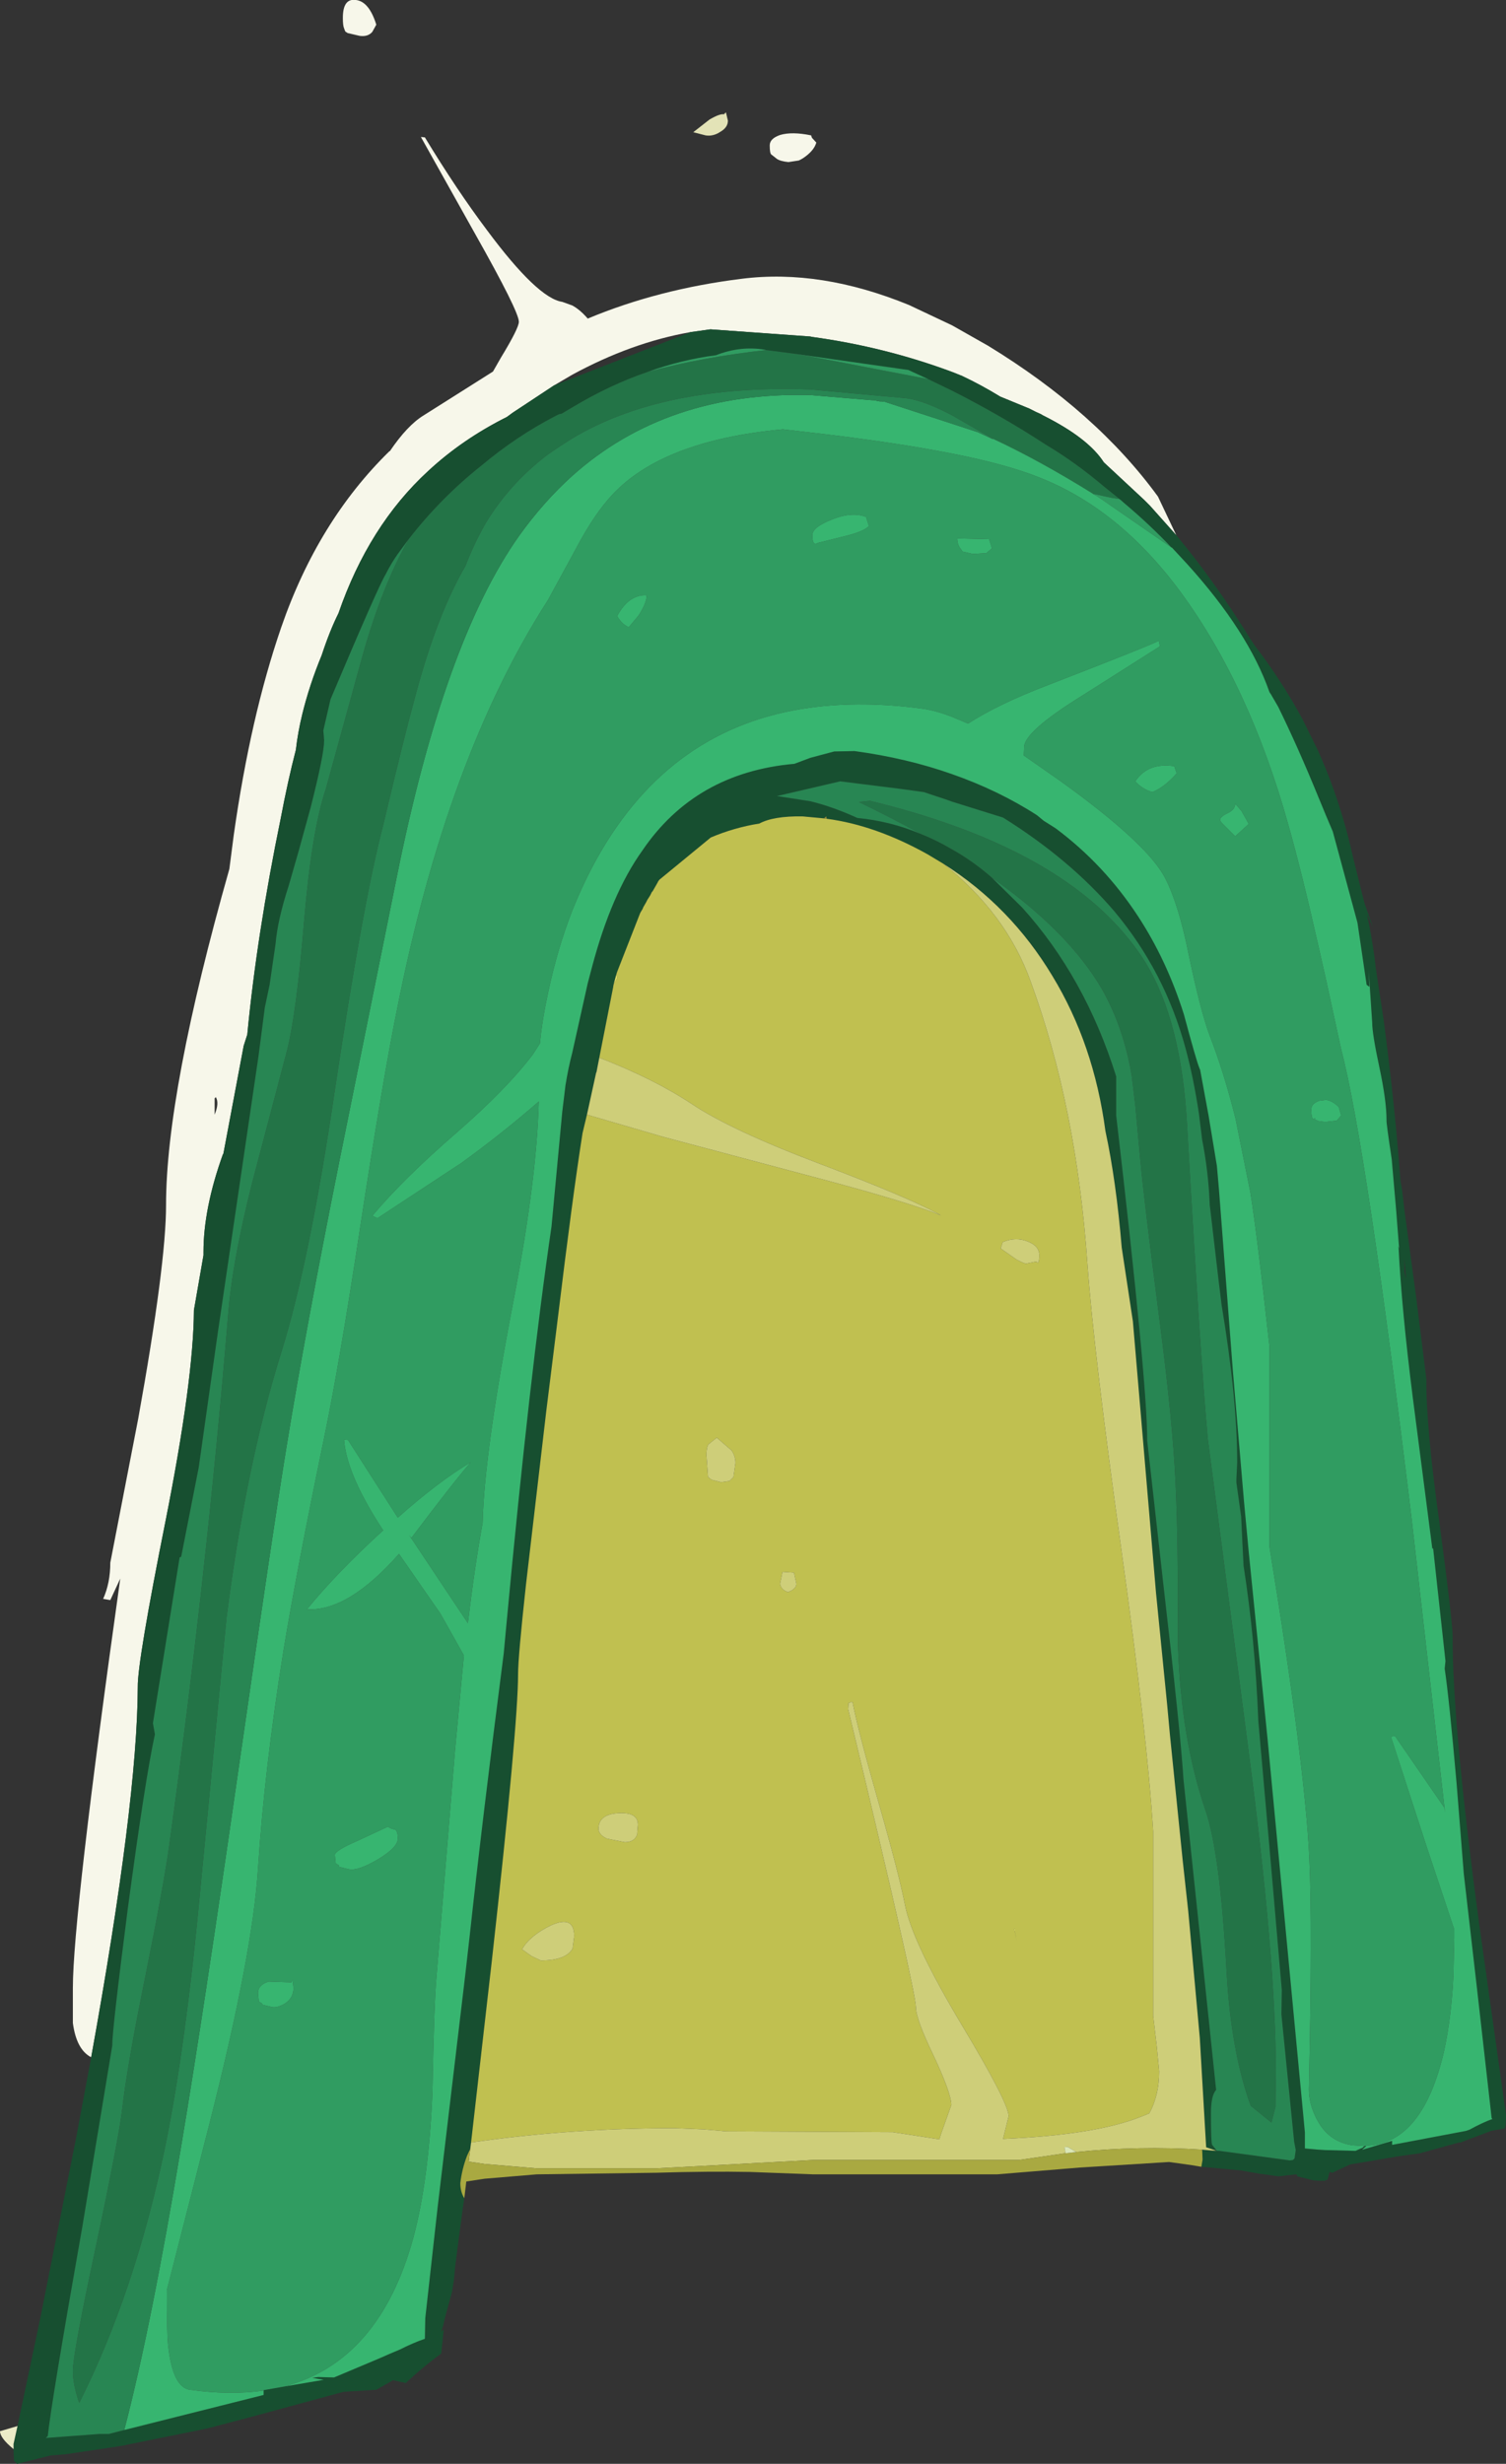 <?xml version="1.0" encoding="UTF-8" standalone="no"?>
<svg xmlns:ffdec="https://www.free-decompiler.com/flash" xmlns:xlink="http://www.w3.org/1999/xlink" ffdec:objectType="shape" height="309.35px" width="189.1px" xmlns="http://www.w3.org/2000/svg">
  <rect width="100%" height="100%" fill="#333333" stroke="none"/>
  <g transform="matrix(1.0, 0.0, 0.0, 1.0, 1.7, 55.55)">
    <path d="M41.95 -51.4 L41.65 -51.6 41.5 -52.0 Q41.35 -52.35 41.35 -53.3 41.35 -55.8 43.0 -55.55 44.65 -55.35 45.55 -52.45 L45.05 -51.55 Q44.5 -50.9 43.45 -51.05 L41.95 -51.4 M9.75 202.75 Q7.9 201.8 7.45 198.45 L7.45 194.05 Q7.45 185.05 13.4 142.65 L12.15 145.35 11.25 145.2 Q12.15 143.2 12.15 140.65 L15.65 122.6 Q19.15 103.2 19.15 95.75 19.15 81.6 27.1 53.55 L27.65 49.3 Q29.75 34.45 33.6 23.25 38.2 9.9 47.2 1.1 L47.25 1.1 Q49.45 -2.15 51.5 -3.4 L60.2 -8.9 61.2 -10.65 Q63.45 -14.35 63.45 -15.15 63.45 -16.45 57.95 -26.2 L51.15 -38.35 51.65 -38.3 Q55.65 -31.7 59.45 -26.65 65.8 -18.1 68.9 -17.65 L70.15 -17.2 Q71.1 -16.7 72.1 -15.55 80.95 -19.25 91.45 -20.55 101.35 -21.8 112.45 -17.25 L117.85 -14.7 122.35 -12.15 Q135.95 -3.85 143.7 6.8 L146.0 11.65 142.7 7.95 141.95 7.2 136.9 2.5 Q134.95 -0.55 129.25 -3.4 L129.0 -3.55 Q128.3 -3.85 127.55 -4.25 L123.9 -5.75 Q121.45 -7.25 119.1 -8.35 L117.85 -8.85 Q109.4 -12.0 100.25 -13.25 L100.05 -13.3 87.5 -14.2 85.0 -13.85 Q77.6 -12.55 70.15 -8.5 L67.85 -7.15 62.7 -3.75 61.95 -3.2 Q56.35 -0.4 52.05 3.6 44.6 10.45 40.8 21.45 39.7 23.65 38.7 26.7 37.15 30.45 36.25 34.15 35.7 36.4 35.45 38.6 34.45 42.45 33.55 47.2 30.55 61.8 29.35 74.35 L28.9 75.75 26.35 89.3 26.3 89.35 Q23.85 96.15 23.85 101.65 L23.85 102.05 22.65 108.95 Q22.6 117.7 19.1 135.35 15.55 153.1 15.6 156.25 15.55 170.7 9.75 202.75 M100.8 -37.65 Q100.55 -36.75 99.5 -35.95 99.05 -35.6 98.6 -35.4 L97.3 -35.2 Q96.3 -35.3 95.85 -35.6 L95.6 -35.8 95.15 -36.15 Q94.95 -36.3 94.95 -37.3 94.95 -38.15 96.25 -38.6 97.75 -39.05 100.15 -38.55 L100.25 -38.25 100.8 -37.65 M25.4 82.2 L25.25 82.35 25.25 84.4 Q25.85 82.95 25.4 82.2" fill="#f7f7ea" fill-rule="evenodd" stroke="none"/>
    <path d="M146.0 11.65 Q150.8 17.4 155.35 24.75 L155.85 25.5 Q159.3 30.0 161.9 34.85 L163.85 38.8 164.8 41.05 Q166.9 46.25 168.2 52.1 L169.3 56.55 169.65 57.9 170.7 60.9 169.95 59.25 Q170.7 62.75 171.05 66.0 L172.05 72.6 Q173.5 83.7 174.15 92.75 L174.35 93.85 174.65 96.4 176.15 107.55 177.4 117.6 Q177.35 123.55 179.05 135.7 180.65 147.7 180.7 149.85 180.65 161.05 184.1 186.5 L187.4 210.0 187.35 211.3 187.2 211.7 185.45 212.0 185.4 212.05 183.8 212.65 183.0 212.95 182.6 213.1 181.7 213.45 181.5 213.45 176.6 214.8 173.8 215.2 169.4 215.95 167.85 216.2 165.6 217.25 165.25 217.15 165.0 218.1 164.65 218.25 163.85 218.25 163.2 218.2 161.2 217.7 161.1 217.45 158.8 217.7 156.7 217.4 156.6 217.4 154.05 216.95 149.15 216.5 149.3 215.6 149.25 214.35 150.35 214.45 151.05 214.5 150.5 214.3 149.75 214.05 148.95 200.3 147.5 184.4 146.8 178.0 146.2 172.1 145.2 162.25 144.85 158.45 143.45 144.4 140.55 110.35 139.15 101.1 Q138.45 92.7 137.1 86.45 135.65 75.55 130.45 67.0 125.2 58.25 116.75 52.9 L114.75 51.7 Q108.2 48.05 102.1 47.25 L102.05 46.95 101.75 47.2 99.05 46.95 Q95.4 46.9 93.65 47.85 90.5 48.35 87.55 49.6 L81.1 54.9 80.95 55.1 80.85 55.3 80.25 56.35 80.15 56.45 80.05 56.65 79.95 56.85 79.8 57.1 79.6 57.4 79.45 57.7 79.05 58.4 79.0 58.55 78.85 58.8 78.7 59.05 78.6 59.3 75.8 66.45 75.7 66.75 75.35 68.05 75.3 68.3 75.3 68.35 73.55 77.25 73.2 79.05 73.15 79.15 72.0 84.4 71.45 86.7 Q70.2 94.6 68.3 110.3 L66.9 121.55 64.35 143.35 Q63.35 152.5 63.35 154.65 63.35 161.15 60.05 190.7 L57.45 213.45 57.35 214.25 56.95 215.1 Q56.3 216.8 56.1 218.55 56.1 219.65 56.6 220.45 L56.4 221.8 55.85 225.95 55.45 229.05 55.3 230.7 55.05 232.25 54.25 235.15 54.15 235.55 53.95 236.45 53.7 237.2 54.0 236.9 54.0 237.1 53.7 239.95 Q52.05 241.15 50.35 242.65 L49.25 243.65 47.65 243.3 45.55 244.5 41.45 244.75 30.05 247.85 24.35 249.35 13.75 251.5 13.2 251.6 6.5 252.6 4.65 252.75 0.45 253.8 0.05 253.4 0.0 251.95 0.0 251.3 0.5 249.05 3.35 235.55 7.9 212.65 9.75 202.75 Q15.55 170.7 15.6 156.25 15.55 153.1 19.1 135.35 22.6 117.7 22.65 108.95 L23.85 102.05 23.85 101.65 Q23.85 96.15 26.3 89.35 L26.35 89.3 28.9 75.75 29.35 74.35 Q30.55 61.8 33.55 47.2 34.45 42.45 35.45 38.6 35.7 36.4 36.25 34.15 37.15 30.45 38.7 26.7 39.7 23.65 40.8 21.45 44.6 10.45 52.05 3.6 56.35 -0.4 61.95 -3.2 L62.7 -3.75 67.85 -7.15 85.0 -13.85 87.5 -14.2 100.05 -13.3 100.25 -13.25 Q109.4 -12.0 117.85 -8.85 L119.1 -8.35 Q121.45 -7.25 123.9 -5.75 L127.55 -4.25 Q128.3 -3.85 129.0 -3.55 L129.25 -3.4 Q134.95 -0.55 136.9 2.5 L141.95 7.2 142.7 7.95 146.0 11.65 M79.6 -8.85 Q74.9 -7.25 70.15 -4.4 L68.8 -3.6 68.5 -3.55 68.0 -3.3 Q63.1 -0.75 58.75 2.9 53.65 6.95 49.65 12.1 L48.25 14.0 Q47.4 15.2 46.7 16.6 45.85 17.95 39.8 32.25 L38.9 36.15 39.0 37.4 Q39.0 39.15 37.3 45.85 L35.8 51.3 34.55 55.65 Q33.15 59.95 32.9 62.95 L32.15 68.1 31.55 70.95 30.75 77.1 25.65 111.75 23.25 128.7 21.05 139.9 20.85 140.0 17.5 160.8 17.75 162.2 Q16.55 167.65 14.35 184.05 12.35 199.55 12.4 201.25 L8.65 223.95 Q4.7 246.3 4.3 250.3 L4.05 250.55 10.75 250.05 11.95 250.05 13.9 249.55 31.4 245.15 31.4 244.6 31.4 244.55 33.95 244.1 38.95 243.25 37.5 243.0 38.25 242.9 40.25 242.95 45.95 240.55 47.2 240.0 48.5 239.45 Q50.3 238.55 51.65 238.1 L51.7 235.5 53.25 221.6 56.75 192.15 57.3 187.3 Q58.85 173.0 61.55 152.05 L61.9 148.3 Q64.8 117.2 67.55 98.45 L68.9 84.05 69.3 80.75 Q69.65 78.55 70.15 76.65 L72.1 67.9 72.6 66.0 Q75.05 56.7 78.95 51.25 85.6 41.45 98.05 40.35 L100.05 39.6 103.05 38.8 105.6 38.75 Q112.2 39.65 117.85 41.65 123.7 43.7 128.5 46.8 L129.35 47.5 130.85 48.45 Q136.95 53.0 141.2 59.5 144.8 65.0 146.95 71.8 148.55 77.75 148.9 78.55 L149.0 78.8 150.05 84.5 151.1 90.85 151.35 93.7 153.1 116.5 154.5 132.95 155.1 139.35 157.45 162.7 162.15 212.2 162.15 214.2 163.85 214.35 163.9 214.35 164.65 214.4 168.5 214.5 169.4 214.1 169.55 213.95 169.65 213.9 170.0 213.85 169.9 213.85 169.4 214.3 169.35 214.35 169.4 214.35 173.1 213.25 173.1 213.75 182.35 212.0 182.8 211.85 Q184.55 210.9 185.7 210.5 L185.6 210.4 183.75 194.05 182.1 179.7 181.2 168.4 Q180.25 157.6 179.7 153.95 L179.8 153.0 178.25 138.85 178.15 138.9 175.7 119.95 Q174.3 108.9 173.9 100.9 L174.0 101.2 173.95 100.8 173.6 96.3 173.05 90.0 Q172.35 85.35 172.4 85.1 172.4 82.65 171.5 78.45 170.6 74.25 170.6 72.85 L170.15 66.15 170.25 68.35 169.9 68.1 168.75 60.3 165.65 48.85 164.8 46.85 164.1 45.15 163.85 44.55 Q161.3 38.3 158.8 33.2 L157.9 31.65 157.7 31.35 Q155.05 23.75 147.35 15.25 L145.45 13.2 145.4 13.2 Q142.65 10.3 139.5 7.65 L139.05 7.25 138.85 7.1 138.75 7.0 137.0 5.6 Q133.35 2.5 129.65 0.3 124.15 -3.3 117.85 -6.5 L114.85 -7.95 112.35 -9.1 97.6 -11.2 94.5 -11.6 94.3 -11.65 Q91.25 -12.15 88.2 -10.95 83.9 -10.4 79.6 -8.85 M174.65 102.4 L174.65 104.15 174.85 105.0 174.65 102.4 M122.85 54.65 L123.1 54.9 126.65 58.4 Q134.55 67.15 138.45 79.6 L138.45 84.5 Q142.35 117.9 142.35 125.35 L144.4 143.6 Q146.55 162.15 146.9 167.85 L149.2 189.7 151.0 206.85 Q150.35 207.55 150.35 209.8 150.35 213.45 150.5 213.75 L151.1 214.5 151.4 214.5 160.25 215.7 160.65 215.65 160.85 215.45 161.0 214.4 160.8 213.35 159.2 197.35 159.25 194.3 157.85 178.1 156.3 160.5 Q155.9 150.3 154.45 141.05 L154.3 138.1 154.15 134.9 153.55 130.6 153.55 130.15 153.65 128.05 Q153.65 120.1 151.7 108.35 L151.3 105.1 150.2 95.7 Q150.05 91.65 149.25 87.55 L148.85 84.3 Q148.15 79.7 147.2 76.2 144.6 66.5 138.25 58.9 132.65 52.35 124.25 47.1 L117.85 45.1 117.15 44.85 114.3 43.9 111.4 43.5 103.8 42.55 95.85 44.4 100.05 45.05 Q102.9 45.75 105.95 47.15 110.1 47.55 113.9 49.15 115.9 49.95 117.85 51.1 120.45 52.55 122.85 54.65" fill="#174f30" fill-rule="evenodd" stroke="none"/>
    <path d="M49.65 12.1 Q53.65 6.95 58.75 2.9 63.1 -0.75 68.0 -3.3 L68.5 -3.55 68.8 -3.6 70.15 -4.4 Q74.9 -7.25 79.6 -8.85 86.4 -10.7 94.5 -11.6 L97.6 -11.2 100.05 -10.8 114.85 -7.95 117.85 -6.5 Q124.15 -3.3 129.65 0.3 133.35 2.5 137.0 5.6 L138.75 7.0 138.85 7.1 137.85 6.95 135.55 6.45 Q128.8 2.25 122.9 -0.5 L117.85 -3.4 Q114.35 -5.25 112.1 -5.55 L100.05 -6.65 Q81.5 -7.3 70.15 -0.5 68.55 0.5 67.05 1.55 62.25 5.2 59.25 10.2 57.75 12.85 56.75 15.5 53.2 21.6 50.5 31.65 48.95 37.3 46.45 47.9 43.9 57.6 40.35 81.3 37.15 103.0 33.6 114.3 29.2 128.4 26.75 147.5 L23.5 181.2 Q21.6 201.65 18.95 214.4 15.2 232.3 8.25 246.15 7.45 243.85 7.45 242.15 7.45 240.0 10.25 226.95 13.25 212.8 13.65 209.2 14.3 203.6 16.55 192.6 18.9 180.95 19.55 176.15 24.3 141.8 26.95 109.5 27.45 102.95 29.95 93.0 L34.25 76.7 Q35.5 72.05 36.5 59.95 37.45 48.75 39.2 43.55 L43.75 27.05 Q46.25 18.05 49.65 12.1 M113.9 49.15 Q110.3 47.15 106.15 45.15 L107.55 45.0 Q113.1 46.35 117.85 48.05 134.5 54.0 141.55 64.4 146.3 71.4 147.25 84.1 L147.35 85.65 Q149.0 114.65 149.95 125.05 L155.05 164.1 Q158.5 190.35 158.5 204.6 L158.45 209.0 157.95 210.95 155.35 208.85 Q152.85 202.0 152.3 191.75 151.5 177.05 149.65 171.7 146.6 162.8 146.2 150.95 146.25 137.5 145.9 130.5 145.55 122.85 143.85 109.85 141.9 94.8 141.45 89.75 L140.85 83.2 140.4 79.5 Q139.4 73.5 136.7 68.7 132.5 61.45 122.85 54.65 120.45 52.55 117.85 51.1 115.9 49.95 113.9 49.15" fill="#237447" fill-rule="evenodd" stroke="none"/>
    <path d="M85.35 -38.95 L87.4 -40.55 Q88.7 -41.3 89.2 -41.2 L89.45 -41.45 89.7 -40.4 Q89.7 -39.55 88.75 -39.0 87.85 -38.4 86.9 -38.55 L85.35 -38.95" fill="#e3e3b7" fill-rule="evenodd" stroke="none"/>
    <path d="M135.55 6.45 L137.85 6.95 138.85 7.1 139.05 7.25 139.5 7.65 Q142.65 10.3 145.4 13.2 L136.5 7.05 136.05 6.75 135.5 6.45 135.55 6.45 M114.85 -7.95 L100.05 -10.8 97.6 -11.2 112.35 -9.1 114.85 -7.95 M94.5 -11.6 Q86.4 -10.7 79.6 -8.85 83.9 -10.4 88.2 -10.95 91.25 -12.15 94.3 -11.65 L94.5 -11.6 M31.4 244.6 Q27.2 245.2 22.15 244.5 19.95 244.2 19.4 238.8 19.25 237.4 19.25 232.0 L24.6 211.1 Q30.05 189.7 30.7 179.0 31.5 166.65 33.9 151.65 35.6 141.4 38.9 125.45 40.85 116.2 43.55 98.4 46.4 79.75 48.15 71.2 54.4 39.55 67.1 19.8 L70.15 14.2 70.8 13.0 Q73.0 8.9 75.2 6.55 81.55 -0.25 96.6 -1.65 L100.05 -1.25 Q110.5 -0.05 117.85 1.4 124.7 2.75 128.8 4.4 138.85 8.35 146.55 18.8 155.2 30.6 160.05 47.95 161.75 53.95 163.85 63.25 L164.8 67.45 166.7 76.2 Q169.85 88.2 175.55 135.15 L179.75 172.05 179.65 171.4 173.45 162.4 172.95 162.5 177.3 175.9 180.9 186.7 180.9 187.75 180.8 192.45 Q180.55 197.65 179.65 201.85 177.0 213.5 170.0 213.85 L169.65 213.9 168.15 213.8 Q165.3 213.4 163.85 210.9 L163.65 210.55 Q162.65 208.65 162.65 206.8 163.1 186.05 162.7 177.7 162.15 165.95 157.7 138.65 L157.7 113.5 Q156.2 99.8 155.3 94.15 L153.45 84.95 Q152.0 79.1 150.15 74.35 149.05 71.4 147.55 64.25 146.3 58.0 144.6 54.7 142.4 50.4 131.5 42.55 L126.85 39.3 126.9 38.25 Q126.9 36.3 134.25 31.75 L143.95 25.6 143.8 24.9 Q142.95 25.4 129.8 30.5 123.65 32.85 119.85 35.3 L117.85 34.45 Q115.9 33.7 114.3 33.45 106.6 32.4 100.05 33.3 82.55 35.65 73.3 52.15 71.55 55.3 70.15 58.8 68.3 63.55 67.15 68.95 66.35 72.65 66.1 75.45 L65.2 76.85 Q61.9 81.2 55.7 86.6 48.95 92.45 45.05 97.1 L45.7 97.4 55.95 90.65 56.05 90.6 Q60.75 87.2 64.85 83.7 L65.95 82.75 Q65.7 92.4 62.9 107.1 59.1 126.75 58.9 135.65 57.9 141.15 57.05 148.25 L56.35 147.2 49.65 137.15 49.95 137.55 Q55.35 130.4 57.4 128.05 53.3 130.5 48.25 135.0 L42.0 125.25 41.5 125.2 Q41.8 129.35 45.9 135.8 L46.45 136.65 46.4 136.6 Q40.55 141.95 36.85 146.5 42.0 146.8 48.4 139.55 L53.6 147.05 56.55 152.3 55.45 164.05 53.1 192.7 Q52.8 196.0 52.6 207.05 52.15 218.15 50.2 225.4 45.95 240.95 33.95 244.1 L31.4 244.55 31.4 244.6 M166.4 83.45 Q165.6 82.65 164.8 82.55 L164.0 82.65 163.85 82.7 Q162.95 83.05 162.95 83.75 162.95 84.8 163.2 84.95 L163.45 84.85 163.4 85.0 163.85 85.2 164.6 85.3 164.8 85.3 166.15 85.15 166.7 84.5 166.4 83.45 M122.15 13.9 L122.85 13.3 122.5 12.15 118.5 12.05 Q118.5 12.9 119.0 13.45 L119.15 13.7 120.45 14.0 122.15 13.9 M107.4 10.5 L107.05 9.35 Q105.25 8.65 102.7 9.7 100.3 10.65 100.3 11.65 100.3 12.7 100.7 12.75 L101.05 12.6 104.65 11.7 Q106.8 11.15 107.4 10.5 M146.05 41.55 L145.75 40.65 Q142.45 40.15 140.85 42.55 141.75 43.55 143.0 43.9 144.5 43.3 146.05 41.55 M151.5 47.4 Q151.5 47.55 151.85 47.9 L153.4 49.45 155.1 47.9 154.2 46.3 153.4 45.35 Q153.4 46.1 152.45 46.55 151.5 47.0 151.5 47.4 M77.5 19.75 Q76.5 20.45 75.8 21.8 76.35 22.8 77.25 23.2 L78.5 21.7 Q79.5 20.15 79.5 19.2 78.5 19.1 77.5 19.75 M35.15 194.05 L35.05 193.05 34.9 193.35 32.05 193.25 Q30.7 193.65 30.7 194.7 L30.8 195.75 31.2 196.0 31.25 196.15 32.5 196.45 Q33.1 196.55 34.0 196.05 35.15 195.35 35.15 194.05 M40.35 177.35 L40.45 178.4 40.85 178.65 40.9 178.85 42.15 179.15 Q43.3 179.35 45.75 177.9 48.25 176.4 48.25 175.3 48.25 174.35 47.9 174.15 47.4 174.1 47.0 173.8 L43.25 175.55 Q40.35 176.8 40.35 177.35" fill="#309c61" fill-rule="evenodd" stroke="none"/>
    <path d="M122.9 -0.5 Q128.8 2.25 135.55 6.45 L135.5 6.45 136.05 6.75 136.5 7.05 145.4 13.2 145.45 13.2 147.35 15.25 Q155.05 23.75 157.7 31.35 L157.9 31.65 158.8 33.2 Q161.3 38.3 163.85 44.55 L164.1 45.15 164.8 46.85 165.65 48.85 168.75 60.3 169.9 68.1 170.25 68.35 170.15 66.15 170.6 72.85 Q170.6 74.25 171.5 78.45 172.4 82.65 172.4 85.1 172.35 85.35 173.05 90.0 L173.6 96.3 173.95 100.8 174.0 101.2 173.9 100.9 Q174.3 108.9 175.7 119.95 L178.15 138.9 178.25 138.85 179.8 153.0 179.7 153.95 Q180.25 157.6 181.2 168.4 L182.1 179.7 183.75 194.05 185.6 210.4 185.7 210.5 Q184.55 210.9 182.8 211.85 L182.35 212.0 173.1 213.75 173.1 213.25 169.4 214.35 169.35 214.35 169.4 214.3 169.9 213.85 170.0 213.85 Q177.0 213.5 179.65 201.85 180.55 197.65 180.8 192.45 L180.9 187.75 180.9 186.7 177.3 175.9 172.95 162.5 173.45 162.4 179.65 171.4 179.75 172.05 175.55 135.15 Q169.85 88.2 166.7 76.2 L164.8 67.45 163.85 63.25 Q161.75 53.95 160.05 47.95 155.2 30.6 146.55 18.8 138.85 8.35 128.8 4.4 124.7 2.75 117.85 1.4 110.5 -0.05 100.05 -1.25 L96.6 -1.65 Q81.55 -0.25 75.2 6.55 73.0 8.9 70.8 13.0 L70.15 14.2 67.1 19.8 Q54.4 39.55 48.15 71.2 46.4 79.75 43.55 98.4 40.85 116.2 38.9 125.45 35.6 141.4 33.9 151.65 31.5 166.65 30.7 179.0 30.05 189.7 24.6 211.1 L19.25 232.0 Q19.25 237.4 19.4 238.8 19.95 244.2 22.15 244.5 27.2 245.2 31.4 244.6 L31.4 245.15 13.9 249.55 Q17.3 236.55 21.1 213.6 23.8 197.5 28.2 166.9 32.75 135.3 34.35 125.65 36.7 111.25 40.95 90.05 L48.1 54.65 Q54.05 25.0 63.5 11.7 66.55 7.45 70.15 4.2 82.0 -6.4 100.05 -5.95 L107.8 -5.3 108.0 -5.3 108.15 -5.25 108.3 -5.25 108.45 -5.2 108.6 -5.2 108.75 -5.15 108.9 -5.15 109.05 -5.15 109.15 -5.1 109.25 -5.1 109.4 -5.1 121.05 -1.3 123.0 -0.4 122.9 -0.5 M33.95 244.1 Q45.95 240.95 50.2 225.4 52.15 218.15 52.6 207.05 52.8 196.0 53.1 192.7 L55.45 164.05 56.55 152.3 53.6 147.05 48.4 139.55 Q42.0 146.8 36.85 146.5 40.55 141.95 46.4 136.6 L46.45 136.65 45.9 135.8 Q41.8 129.35 41.5 125.2 L42.0 125.25 48.25 135.0 Q53.3 130.5 57.4 128.05 55.35 130.4 49.95 137.55 L49.65 137.15 56.35 147.2 57.05 148.25 Q57.9 141.15 58.9 135.65 59.1 126.75 62.9 107.1 65.7 92.4 65.95 82.75 L64.85 83.7 Q60.75 87.2 56.05 90.6 L55.95 90.65 45.7 97.4 45.05 97.1 Q48.95 92.45 55.7 86.6 61.9 81.2 65.2 76.85 L66.1 75.45 Q66.35 72.65 67.15 68.95 68.3 63.55 70.15 58.8 71.55 55.3 73.3 52.15 82.55 35.65 100.05 33.3 106.6 32.4 114.3 33.45 115.9 33.7 117.85 34.45 L119.85 35.3 Q123.65 32.85 129.8 30.5 142.95 25.4 143.8 24.9 L143.95 25.6 134.25 31.75 Q126.9 36.3 126.9 38.25 L126.85 39.3 131.5 42.55 Q142.4 50.4 144.6 54.7 146.3 58.0 147.55 64.25 149.05 71.4 150.15 74.35 152.0 79.1 153.45 84.95 L155.3 94.15 Q156.2 99.8 157.7 113.5 L157.7 138.65 Q162.15 165.95 162.7 177.7 163.1 186.05 162.65 206.8 162.65 208.65 163.65 210.55 L163.85 210.9 Q165.3 213.4 168.15 213.8 L169.65 213.9 169.55 213.95 169.4 214.1 168.5 214.5 164.65 214.4 163.9 214.35 163.85 214.35 162.15 214.2 162.15 212.2 157.45 162.7 155.1 139.35 154.5 132.95 153.1 116.5 151.35 93.7 151.1 90.85 150.05 84.5 149.0 78.8 148.9 78.55 Q148.55 77.75 146.95 71.8 144.8 65.0 141.2 59.5 136.95 53.0 130.85 48.45 L129.35 47.5 128.5 46.8 Q123.7 43.7 117.85 41.65 112.2 39.65 105.6 38.75 L103.05 38.8 100.05 39.6 98.05 40.35 Q85.6 41.45 78.95 51.25 75.05 56.7 72.6 66.0 L72.1 67.9 70.15 76.65 Q69.65 78.55 69.3 80.75 L68.9 84.05 67.55 98.45 Q64.8 117.2 61.9 148.3 L61.55 152.05 Q58.85 173.0 57.3 187.3 L56.75 192.15 53.25 221.6 51.7 235.5 51.65 238.1 Q50.3 238.55 48.5 239.45 L47.2 240.0 45.95 240.55 40.25 242.95 38.25 242.9 37.5 243.0 38.95 243.25 33.95 244.1 M166.4 83.45 L166.7 84.5 166.15 85.15 164.8 85.3 164.6 85.3 163.85 85.2 163.4 85.0 163.45 84.85 163.2 84.95 Q162.95 84.8 162.95 83.75 162.95 83.05 163.85 82.7 L164.0 82.65 164.8 82.55 Q165.6 82.65 166.4 83.45 M122.15 13.9 L120.45 14.0 119.15 13.7 119.0 13.45 Q118.5 12.9 118.5 12.05 L122.5 12.15 122.85 13.3 122.15 13.9 M151.5 47.4 Q151.5 47.0 152.45 46.55 153.4 46.1 153.4 45.35 L154.2 46.3 155.1 47.9 153.4 49.45 151.85 47.9 Q151.5 47.55 151.5 47.4 M146.05 41.55 Q144.5 43.3 143.0 43.9 141.75 43.55 140.85 42.55 142.45 40.15 145.75 40.65 L146.05 41.55 M107.4 10.5 Q106.8 11.15 104.65 11.7 L101.05 12.6 100.7 12.75 Q100.3 12.7 100.3 11.65 100.3 10.65 102.7 9.7 105.25 8.65 107.05 9.35 L107.4 10.5 M77.5 19.75 Q78.5 19.1 79.5 19.2 79.5 20.15 78.5 21.7 L77.25 23.2 Q76.35 22.8 75.8 21.8 76.5 20.45 77.5 19.75 M40.35 177.35 Q40.35 176.8 43.25 175.55 L47.0 173.8 Q47.4 174.1 47.9 174.15 48.25 174.35 48.25 175.3 48.25 176.4 45.75 177.9 43.3 179.35 42.15 179.15 L40.9 178.85 40.85 178.65 40.45 178.4 40.35 177.35 M35.15 194.05 Q35.15 195.35 34.0 196.05 33.1 196.55 32.5 196.45 L31.25 196.15 31.2 196.0 30.8 195.75 30.7 194.7 Q30.7 193.65 32.05 193.25 L34.9 193.35 35.05 193.05 35.15 194.05" fill="#37b570" fill-rule="evenodd" stroke="none"/>
    <path d="M49.65 12.1 Q46.25 18.05 43.75 27.05 L39.2 43.55 Q37.45 48.75 36.5 59.95 35.5 72.05 34.25 76.7 L29.95 93.0 Q27.45 102.95 26.95 109.5 24.3 141.8 19.55 176.15 18.9 180.95 16.55 192.6 14.3 203.6 13.65 209.2 13.25 212.8 10.25 226.95 7.45 240.0 7.45 242.15 7.45 243.85 8.25 246.15 15.2 232.3 18.95 214.4 21.6 201.65 23.5 181.2 L26.75 147.5 Q29.2 128.4 33.6 114.3 37.15 103.0 40.35 81.3 43.9 57.6 46.45 47.9 48.95 37.3 50.5 31.65 53.2 21.6 56.75 15.5 57.75 12.85 59.25 10.2 62.25 5.2 67.05 1.55 68.55 0.5 70.15 -0.5 81.5 -7.3 100.05 -6.65 L112.1 -5.55 Q114.35 -5.25 117.85 -3.4 L122.9 -0.5 123.0 -0.4 121.05 -1.3 109.4 -5.1 109.25 -5.1 109.15 -5.1 109.05 -5.15 108.9 -5.15 108.75 -5.15 108.6 -5.2 108.45 -5.2 108.3 -5.25 108.15 -5.25 108.0 -5.3 107.8 -5.3 100.05 -5.95 Q82.0 -6.4 70.15 4.2 66.55 7.45 63.5 11.7 54.05 25.0 48.1 54.65 L40.95 90.05 Q36.7 111.25 34.35 125.65 32.75 135.3 28.2 166.9 23.8 197.5 21.1 213.6 17.3 236.55 13.9 249.55 L11.95 250.05 10.75 250.05 4.05 250.55 4.3 250.3 Q4.7 246.3 8.65 223.95 L12.4 201.25 Q12.35 199.55 14.35 184.05 16.55 167.65 17.75 162.2 L17.5 160.8 20.85 140.0 21.05 139.9 23.25 128.7 25.65 111.75 30.75 77.1 31.55 70.95 32.15 68.1 32.9 62.95 Q33.15 59.95 34.55 55.65 L35.8 51.3 37.3 45.85 Q39.0 39.15 39.0 37.4 L38.9 36.15 39.8 32.25 Q45.85 17.95 46.7 16.6 47.4 15.2 48.25 14.0 L49.65 12.1 M113.9 49.15 Q110.1 47.55 105.95 47.15 102.9 45.75 100.05 45.05 L95.85 44.4 103.8 42.55 111.4 43.5 114.3 43.9 117.15 44.85 117.85 45.1 124.25 47.1 Q132.65 52.35 138.25 58.9 144.6 66.5 147.2 76.2 148.15 79.7 148.85 84.3 L149.25 87.55 Q150.05 91.65 150.2 95.7 L151.3 105.1 151.7 108.35 Q153.65 120.1 153.65 128.05 L153.55 130.15 153.55 130.6 154.15 134.9 154.3 138.1 154.45 141.05 Q155.9 150.3 156.3 160.5 L157.85 178.1 159.25 194.3 159.2 197.35 160.8 213.35 161.0 214.4 160.85 215.45 160.65 215.65 160.25 215.7 151.4 214.5 151.1 214.5 150.5 213.75 Q150.35 213.45 150.35 209.8 150.35 207.55 151.0 206.85 L149.2 189.7 146.9 167.85 Q146.55 162.15 144.4 143.6 L142.35 125.35 Q142.35 117.9 138.45 84.5 L138.45 79.6 Q134.55 67.15 126.65 58.4 L123.1 54.9 122.85 54.65 Q132.5 61.45 136.7 68.7 139.4 73.5 140.4 79.5 L140.85 83.2 141.45 89.75 Q141.9 94.8 143.85 109.85 145.55 122.85 145.9 130.5 146.25 137.5 146.2 150.95 146.6 162.8 149.65 171.7 151.5 177.05 152.3 191.75 152.85 202.0 155.35 208.85 L157.95 210.95 158.45 209.0 158.5 204.6 Q158.5 190.35 155.05 164.1 L149.95 125.05 Q149.0 114.65 147.35 85.65 L147.25 84.1 Q146.3 71.4 141.55 64.4 134.5 54.0 117.85 48.05 113.1 46.35 107.55 45.0 L106.15 45.15 Q110.3 47.15 113.9 49.15" fill="#288653" fill-rule="evenodd" stroke="none"/>
    <path d="M75.7 66.75 L75.8 66.45 78.6 59.3 78.7 59.05 78.85 58.8 79.0 58.55 79.05 58.4 79.45 57.7 79.6 57.4 79.8 57.1 79.95 56.85 80.05 56.65 80.15 56.45 80.25 56.35 80.85 55.3 80.95 55.1 81.1 54.9 87.55 49.6 Q90.5 48.35 93.65 47.85 95.4 46.9 99.05 46.95 L101.75 47.2 102.1 47.25 Q108.2 48.05 114.75 51.7 L116.75 52.9 Q124.65 59.15 127.7 67.65 133.5 83.45 134.85 103.25 135.7 114.7 139.1 139.0 142.35 162.3 143.1 174.4 L143.1 197.55 143.55 201.4 143.85 204.5 Q143.85 207.55 142.6 209.8 L141.6 210.2 Q135.9 212.5 124.25 213.0 L124.95 210.15 Q124.95 208.5 119.1 198.75 112.9 188.4 111.95 183.7 111.15 179.6 108.6 170.7 106.05 161.75 105.35 158.15 L105.05 158.15 Q104.95 158.35 104.85 158.25 L104.8 159.05 Q113.3 194.45 113.3 196.45 113.3 197.95 115.55 202.6 117.75 207.3 117.75 208.75 L116.45 212.4 116.25 213.05 110.4 212.15 89.5 212.05 86.65 211.8 83.05 211.65 Q69.9 211.65 57.45 213.45 L60.05 190.7 Q63.35 161.15 63.35 154.65 63.35 152.5 64.35 143.35 L66.9 121.55 68.3 110.3 Q70.2 94.6 71.45 86.7 L72.0 84.4 81.6 87.2 101.5 92.5 Q112.35 95.4 116.45 97.05 112.8 94.95 101.05 90.5 90.1 86.35 85.15 83.05 80.4 79.9 73.55 77.25 L75.3 68.35 75.3 68.3 75.35 68.05 75.8 67.25 75.7 66.75 M74.5 175.3 L76.75 175.75 Q77.95 175.75 78.3 174.8 L78.4 173.55 Q78.4 171.95 75.95 172.1 73.45 172.25 73.45 174.05 73.45 174.8 74.5 175.3 M63.85 189.2 L65.05 190.05 66.2 190.6 Q69.35 190.6 70.2 189.1 L70.4 187.55 Q70.4 184.85 67.45 186.2 64.8 187.5 63.85 189.2 M128.4 102.85 L128.6 103.0 Q128.8 102.95 128.8 102.05 128.8 100.9 127.4 100.35 125.9 99.7 124.2 100.4 L123.95 101.2 125.95 102.6 Q126.9 103.1 127.15 103.1 L128.4 102.85 M88.3 124.95 L87.25 125.8 Q87.0 126.2 87.0 127.15 L87.2 129.9 87.65 130.25 88.85 130.55 89.9 130.4 90.4 129.9 90.65 128.15 Q90.65 127.25 90.15 126.55 L88.3 124.95 M97.25 144.35 Q98.3 143.95 98.3 143.3 L98.0 141.9 96.55 141.8 96.25 143.3 Q96.35 144.05 97.25 144.35 M125.75 186.6 L125.65 186.65 125.95 188.05 125.75 187.05 125.75 186.6" fill="#c0c050" fill-rule="evenodd" stroke="none"/>
    <path d="M102.1 47.25 L101.75 47.2 102.05 46.95 102.1 47.25" fill="#8d8b36" fill-rule="evenodd" stroke="none"/>
    <path d="M73.55 77.25 Q80.4 79.9 85.15 83.05 90.1 86.35 101.05 90.5 112.8 94.95 116.45 97.05 112.35 95.4 101.5 92.5 L81.6 87.2 72.0 84.4 73.15 79.15 73.2 79.05 73.55 77.25 M57.45 213.45 Q69.9 211.65 83.05 211.65 L86.65 211.8 89.5 212.05 110.4 212.15 116.25 213.05 116.45 212.4 117.75 208.75 Q117.75 207.3 115.55 202.6 113.3 197.95 113.3 196.45 113.3 194.45 104.8 159.05 L104.85 158.25 Q104.95 158.35 105.05 158.15 L105.35 158.15 Q106.05 161.75 108.6 170.7 111.15 179.6 111.95 183.7 112.9 188.4 119.1 198.75 124.95 208.5 124.95 210.15 L124.25 213.0 Q135.9 212.5 141.6 210.2 L142.6 209.8 Q143.85 207.55 143.85 204.5 L143.55 201.4 143.1 197.55 143.1 174.4 Q142.35 162.3 139.1 139.0 135.7 114.7 134.85 103.25 133.5 83.45 127.7 67.65 124.65 59.15 116.75 52.9 125.2 58.25 130.45 67.0 135.65 75.55 137.1 86.45 138.45 92.7 139.15 101.1 L140.55 110.35 143.45 144.4 144.85 158.45 145.2 162.25 146.2 172.1 146.8 178.0 147.5 184.4 148.95 200.3 149.75 214.05 150.5 214.3 151.05 214.5 150.35 214.45 149.25 214.35 Q141.35 213.85 133.45 214.65 L132.35 214.0 131.95 214.05 132.1 214.8 126.25 215.65 100.4 215.65 80.7 216.7 65.7 216.7 59.15 216.15 57.15 215.85 57.35 214.25 57.45 213.45 M97.25 144.35 Q96.35 144.05 96.25 143.3 L96.55 141.8 98.0 141.9 98.3 143.3 Q98.3 143.95 97.25 144.35 M88.3 124.95 L90.15 126.55 Q90.65 127.25 90.65 128.15 L90.4 129.9 89.9 130.4 88.85 130.55 87.65 130.25 87.2 129.9 87.0 127.15 Q87.0 126.2 87.25 125.8 L88.3 124.95 M128.4 102.85 L127.15 103.1 Q126.9 103.1 125.95 102.6 L123.95 101.2 124.2 100.4 Q125.9 99.7 127.4 100.35 128.8 100.9 128.8 102.05 128.8 102.95 128.6 103.0 L128.4 102.85 M63.85 189.2 Q64.8 187.5 67.45 186.2 70.4 184.85 70.4 187.55 L70.2 189.1 Q69.35 190.6 66.2 190.6 L65.05 190.05 63.85 189.2 M74.5 175.3 Q73.45 174.8 73.45 174.05 73.45 172.25 75.95 172.1 78.4 171.95 78.4 173.55 L78.3 174.8 Q77.95 175.75 76.75 175.75 L74.5 175.3" fill="#cece79" fill-rule="evenodd" stroke="none"/>
    <path d="M75.7 66.75 L75.8 67.25 75.35 68.05 75.7 66.75 M125.75 186.6 L125.75 187.05 125.95 188.05 125.65 186.65 125.75 186.6" fill="#e2df65" fill-rule="evenodd" stroke="none"/>
    <path d="M149.15 216.5 L147.95 216.3 145.1 215.9 133.85 216.6 123.5 217.45 100.4 217.45 92.45 217.15 Q87.35 217.05 80.7 217.25 L65.7 217.45 59.15 218.0 56.85 218.35 56.6 220.45 Q56.1 219.65 56.1 218.55 56.3 216.8 56.95 215.1 L57.35 214.25 57.15 215.85 59.15 216.15 65.7 216.7 80.7 216.7 100.4 215.65 126.25 215.65 132.1 214.8 133.45 214.65 Q141.35 213.85 149.25 214.35 L149.3 215.6 149.15 216.5" fill="#a9a941" fill-rule="evenodd" stroke="none"/>
    <path d="M133.45 214.65 L132.1 214.8 131.95 214.05 132.35 214.0 133.45 214.65" fill="#dbe7b6" fill-rule="evenodd" stroke="none"/>
    <path d="M0.0 251.95 Q-1.7 250.55 -1.7 249.7 L0.5 249.05 0.0 251.3 0.0 251.95" fill="#ebebc7" fill-rule="evenodd" stroke="none"/>
  </g>
</svg>
